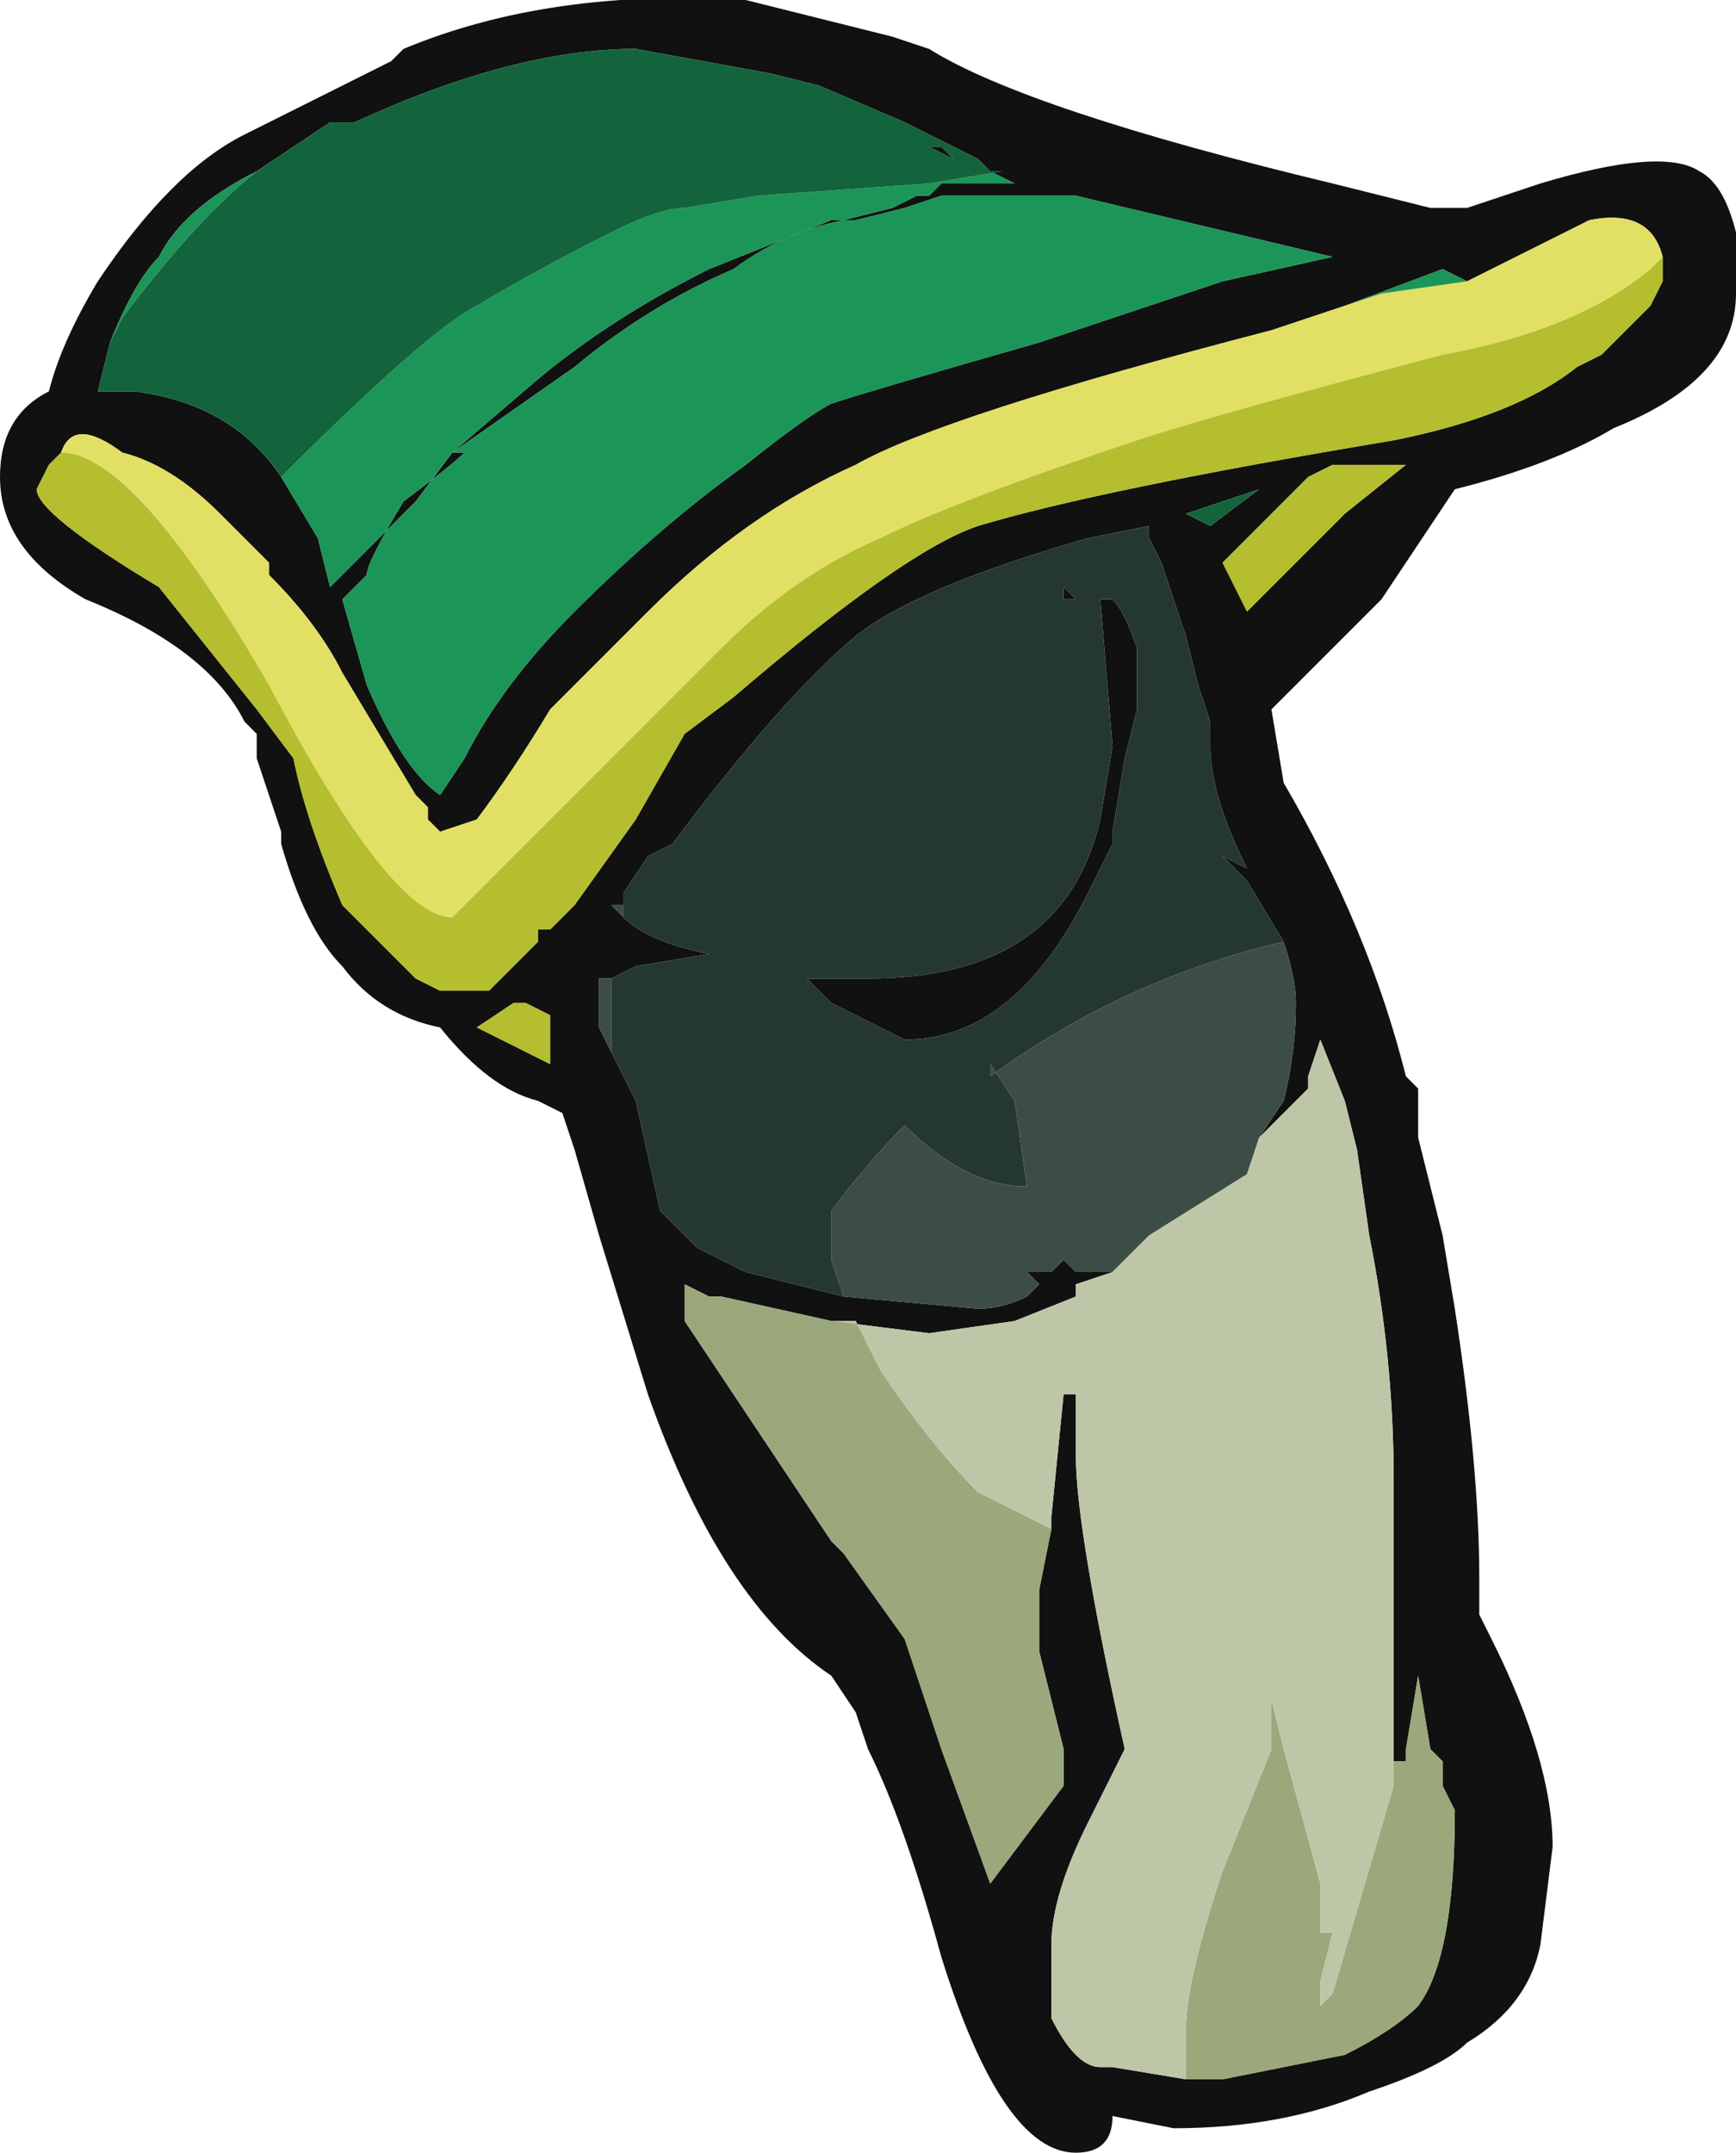 <?xml version="1.0" encoding="UTF-8" standalone="no"?>
<svg xmlns:ffdec="https://www.free-decompiler.com/flash" xmlns:xlink="http://www.w3.org/1999/xlink" ffdec:objectType="shape" height="8.8px" width="7.1px" xmlns="http://www.w3.org/2000/svg">
  <g transform="matrix(1.0, 0.0, 0.0, 1.0, 1.1, 0.5)">
    <path d="M0.55 -0.3 Q1.15 -0.55 1.95 -0.5 L2.55 -0.35 2.7 -0.3 Q3.1 -0.05 4.35 0.25 L4.75 0.35 4.9 0.35 5.2 0.25 Q5.7 0.1 5.85 0.2 5.95 0.25 6.0 0.45 L6.0 0.7 Q6.0 1.05 5.5 1.25 5.25 1.4 4.85 1.5 L4.55 1.95 4.1 2.4 4.15 2.7 Q4.5 3.3 4.65 3.9 L4.7 3.95 4.7 4.15 4.8 4.55 4.85 4.85 Q4.95 5.5 4.95 5.95 L4.95 6.1 5.0 6.2 Q5.25 6.7 5.25 7.05 L5.2 7.45 Q5.15 7.7 4.9 7.85 4.8 7.95 4.5 8.05 4.15 8.2 3.7 8.2 L3.45 8.15 Q3.45 8.3 3.3 8.3 3.0 8.3 2.75 7.5 2.6 6.95 2.45 6.65 L2.4 6.5 2.3 6.35 Q1.85 6.05 1.55 5.2 L1.35 4.55 1.25 4.2 1.2 4.05 1.1 4.0 Q0.9 3.95 0.7 3.7 0.45 3.65 0.3 3.45 0.15 3.3 0.05 2.95 L0.05 2.9 -0.05 2.6 -0.05 2.5 -0.1 2.45 Q-0.25 2.15 -0.75 1.95 -1.1 1.75 -1.1 1.45 -1.1 1.2 -0.9 1.1 -0.85 0.9 -0.7 0.65 -0.4 0.2 -0.1 0.05 L0.5 -0.25 0.55 -0.3 M2.95 0.2 L2.9 0.15 2.6 0.0 2.25 -0.15 2.05 -0.2 1.5 -0.3 Q1.0 -0.3 0.35 0.0 L0.25 0.0 -0.05 0.2 Q-0.35 0.35 -0.45 0.55 -0.55 0.65 -0.65 0.9 L-0.7 1.1 -0.55 1.1 Q-0.15 1.15 0.05 1.45 L0.2 1.7 0.25 1.9 0.6 1.55 0.75 1.35 0.8 1.35 Q0.75 1.4 0.55 1.55 0.4 1.8 0.4 1.85 L0.3 1.95 0.4 2.3 Q0.55 2.65 0.7 2.75 L0.8 2.6 Q0.95 2.3 1.25 2.0 1.6 1.65 1.95 1.4 2.2 1.2 2.3 1.15 2.45 1.1 3.15 0.9 L3.9 0.65 4.35 0.55 3.3 0.3 2.75 0.3 2.6 0.35 2.4 0.4 2.35 0.4 Q2.1 0.45 1.9 0.6 1.55 0.75 1.25 1.0 L0.75 1.35 1.1 1.05 Q1.4 0.8 1.8 0.6 2.05 0.5 2.3 0.4 L2.35 0.4 2.55 0.35 2.65 0.3 2.7 0.3 2.75 0.25 3.05 0.25 2.95 0.2 M-0.85 1.35 L-0.9 1.4 -0.95 1.5 Q-0.95 1.6 -0.45 1.9 L-0.05 2.4 0.1 2.6 Q0.15 2.85 0.3 3.2 L0.6 3.5 0.7 3.55 0.9 3.55 1.1 3.35 1.1 3.3 1.15 3.3 1.25 3.2 1.5 2.85 1.7 2.5 1.9 2.35 Q2.6 1.75 2.9 1.65 3.4 1.5 4.6 1.3 5.1 1.2 5.35 1.0 L5.45 0.95 5.65 0.75 5.7 0.65 5.7 0.55 Q5.65 0.35 5.4 0.4 L4.9 0.65 4.8 0.6 4.4 0.75 4.1 0.85 Q2.75 1.2 2.4 1.4 1.95 1.6 1.55 2.0 L1.15 2.4 Q1.0 2.65 0.85 2.85 L0.7 2.9 0.65 2.85 0.65 2.8 0.6 2.75 0.3 2.25 Q0.2 2.05 0.0 1.85 L0.0 1.8 -0.2 1.6 Q-0.4 1.4 -0.6 1.35 -0.8 1.2 -0.85 1.35 M4.35 1.4 L4.25 1.45 3.9 1.8 4.0 2.0 4.4 1.6 4.65 1.4 4.35 1.4 M4.15 3.35 L4.0 3.1 3.9 3.0 4.0 3.05 Q3.85 2.75 3.85 2.55 L3.85 2.45 3.8 2.3 3.75 2.1 3.65 1.8 3.6 1.7 3.6 1.65 3.35 1.7 Q2.65 1.9 2.4 2.1 2.1 2.35 1.65 2.95 L1.55 3.0 1.45 3.15 1.45 3.2 1.4 3.2 1.45 3.25 Q1.55 3.35 1.8 3.4 L1.5 3.45 1.4 3.5 1.35 3.5 1.35 3.7 1.4 3.8 1.5 4.0 1.6 4.45 1.75 4.6 1.95 4.7 2.35 4.8 2.9 4.85 Q3.0 4.85 3.1 4.8 L3.15 4.75 3.1 4.7 3.2 4.7 3.25 4.65 3.3 4.7 3.45 4.7 3.3 4.75 3.3 4.8 3.05 4.9 2.7 4.95 2.3 4.9 1.85 4.8 1.8 4.8 1.7 4.75 1.7 4.9 Q1.8 5.05 2.3 5.8 L2.35 5.85 2.6 6.2 2.75 6.65 2.95 7.2 3.25 6.8 3.25 6.65 3.15 6.25 3.15 6.0 3.2 5.75 3.2 5.7 3.25 5.2 3.3 5.2 3.3 5.45 Q3.3 5.75 3.5 6.65 L3.35 6.95 Q3.2 7.25 3.2 7.45 3.2 7.6 3.2 7.75 3.3 7.95 3.4 7.95 L3.45 7.95 3.75 8.0 3.9 8.0 4.4 7.9 Q4.6 7.8 4.7 7.7 4.85 7.5 4.85 6.9 L4.8 6.8 4.8 6.7 4.75 6.65 4.7 6.35 4.65 6.65 4.65 6.7 4.6 6.7 4.6 5.55 Q4.6 5.05 4.5 4.55 L4.45 4.2 4.4 4.0 4.3 3.75 4.25 3.9 4.25 3.95 4.05 4.15 4.15 4.0 Q4.2 3.8 4.2 3.6 4.2 3.5 4.15 3.35 M3.85 1.65 L4.05 1.5 3.75 1.6 3.85 1.65 M3.25 1.9 L3.3 1.95 3.25 1.95 3.25 1.9 M3.45 1.95 Q3.5 2.0 3.55 2.15 L3.55 2.4 3.5 2.6 3.45 2.9 3.45 2.95 3.35 3.15 Q3.05 3.75 2.6 3.75 L2.3 3.6 2.2 3.5 2.45 3.5 Q3.25 3.5 3.4 2.85 L3.45 2.55 3.4 1.95 3.45 1.95 M2.75 0.1 L2.8 0.15 2.7 0.1 2.75 0.1 M1.15 3.8 L1.15 3.65 1.05 3.6 1.0 3.6 0.85 3.7 Q0.95 3.75 1.15 3.85 L1.15 3.8 M1.0 3.55 L1.0 3.55" fill="#111111" fill-rule="evenodd" stroke="none"/>
    <path d="M5.7 0.55 L5.65 0.6 Q5.35 0.85 4.8 0.95 3.85 1.2 3.55 1.3 2.8 1.55 2.5 1.7 2.15 1.85 1.85 2.15 L0.75 3.25 Q0.5 3.25 0.0 2.3 -0.55 1.35 -0.85 1.35 -0.8 1.2 -0.6 1.35 -0.4 1.4 -0.2 1.6 L0.0 1.8 0.0 1.85 Q0.2 2.05 0.3 2.25 L0.6 2.75 0.65 2.8 0.65 2.85 0.7 2.9 0.85 2.85 Q1.0 2.65 1.15 2.4 L1.55 2.0 Q1.95 1.6 2.4 1.4 2.75 1.2 4.1 0.85 L4.4 0.75 4.55 0.7 4.9 0.65 5.4 0.4 Q5.65 0.35 5.7 0.55" fill="#e2df65" fill-rule="evenodd" stroke="none"/>
    <path d="M-0.05 0.2 Q-0.3 0.4 -0.6 0.8 L-0.65 0.9 Q-0.55 0.65 -0.45 0.55 -0.35 0.35 -0.05 0.2 M0.05 1.45 Q0.65 0.85 0.85 0.75 1.1 0.6 1.4 0.45 1.6 0.35 1.7 0.35 L2.0 0.3 2.7 0.25 3.0 0.2 2.95 0.2 3.05 0.25 2.75 0.25 2.7 0.3 2.65 0.3 2.55 0.35 2.35 0.4 2.3 0.4 Q2.05 0.5 1.8 0.6 1.4 0.8 1.1 1.05 L0.75 1.35 1.25 1.0 Q1.55 0.75 1.9 0.6 2.1 0.45 2.35 0.4 L2.4 0.4 2.6 0.35 2.75 0.3 3.3 0.3 4.35 0.55 3.9 0.65 3.15 0.9 Q2.45 1.1 2.3 1.15 2.2 1.2 1.95 1.4 1.6 1.65 1.25 2.0 0.95 2.3 0.8 2.6 L0.7 2.75 Q0.55 2.65 0.4 2.3 L0.3 1.95 0.4 1.85 Q0.4 1.8 0.55 1.55 0.75 1.4 0.8 1.35 L0.75 1.35 0.6 1.55 0.25 1.9 0.2 1.7 0.05 1.45 M4.9 0.65 L4.55 0.7 4.4 0.75 4.8 0.6 4.9 0.65 M0.65 2.85 L0.65 2.8 0.65 2.85" fill="#1c9558" fill-rule="evenodd" stroke="none"/>
    <path d="M-0.85 1.35 Q-0.55 1.35 0.0 2.3 0.5 3.25 0.75 3.25 L1.85 2.15 Q2.15 1.85 2.5 1.7 2.8 1.55 3.55 1.3 3.85 1.2 4.8 0.95 5.35 0.85 5.65 0.6 L5.7 0.55 5.7 0.65 5.65 0.75 5.45 0.95 5.35 1.0 Q5.1 1.2 4.6 1.3 3.4 1.5 2.9 1.65 2.6 1.75 1.9 2.35 L1.7 2.5 1.5 2.85 1.25 3.2 1.15 3.3 1.1 3.3 1.1 3.35 0.9 3.55 0.7 3.55 0.6 3.5 0.3 3.2 Q0.15 2.85 0.1 2.6 L-0.05 2.4 -0.45 1.9 Q-0.95 1.6 -0.95 1.5 L-0.9 1.4 -0.85 1.35 M4.35 1.4 L4.65 1.4 4.4 1.6 4.0 2.0 3.9 1.8 4.25 1.45 4.35 1.4 M1.0 3.55 L1.0 3.55 M1.15 3.8 L1.15 3.85 Q0.95 3.75 0.85 3.7 L1.0 3.6 1.05 3.6 1.15 3.65 1.15 3.8" fill="#b4be2e" fill-rule="evenodd" stroke="none"/>
    <path d="M-0.05 0.2 L0.25 0.0 0.35 0.0 Q1.0 -0.3 1.5 -0.3 L2.05 -0.2 2.25 -0.15 2.6 0.0 2.9 0.15 2.95 0.2 3.0 0.2 2.7 0.25 2.0 0.3 1.7 0.35 Q1.6 0.35 1.4 0.45 1.1 0.6 0.85 0.75 0.65 0.85 0.05 1.45 -0.15 1.15 -0.55 1.1 L-0.7 1.1 -0.65 0.9 -0.6 0.8 Q-0.3 0.4 -0.05 0.2 M3.85 1.65 L3.75 1.6 4.05 1.5 3.85 1.65 M2.75 0.1 L2.7 0.1 2.8 0.15 2.75 0.1" fill="#13643c" fill-rule="evenodd" stroke="none"/>
    <path d="M1.45 3.15 L1.55 3.0 1.65 2.95 Q2.1 2.35 2.4 2.1 2.65 1.9 3.35 1.7 L3.6 1.65 3.6 1.7 3.65 1.8 3.75 2.1 3.8 2.3 3.85 2.45 3.85 2.55 Q3.85 2.75 4.0 3.05 L3.9 3.0 4.0 3.1 4.15 3.35 Q3.5 3.5 2.95 3.9 L2.95 3.85 3.05 4.0 3.1 4.35 Q2.85 4.35 2.6 4.1 2.45 4.25 2.3 4.45 L2.3 4.65 2.35 4.8 1.95 4.7 1.75 4.6 1.6 4.45 1.5 4.0 1.4 3.8 1.4 3.5 1.5 3.45 1.8 3.4 Q1.55 3.35 1.45 3.25 L1.45 3.15 M3.25 1.9 L3.25 1.95 3.3 1.95 3.25 1.9 M3.45 1.95 L3.4 1.95 3.45 2.55 3.4 2.85 Q3.25 3.5 2.45 3.5 L2.2 3.5 2.3 3.6 2.6 3.75 Q3.05 3.75 3.35 3.15 L3.45 2.95 3.45 2.9 3.5 2.6 3.55 2.4 3.55 2.15 Q3.5 2.0 3.45 1.95" fill="#25382f" fill-rule="evenodd" stroke="none"/>
    <path d="M1.45 3.15 L1.45 3.25 1.4 3.2 1.45 3.2 1.45 3.15 M1.4 3.5 L1.4 3.8 1.35 3.7 1.35 3.5 1.4 3.5 M2.35 4.8 L2.3 4.65 2.3 4.45 Q2.45 4.25 2.6 4.1 2.85 4.35 3.1 4.35 L3.05 4.0 2.95 3.85 2.95 3.9 Q3.5 3.5 4.15 3.35 4.2 3.5 4.2 3.6 4.2 3.8 4.15 4.0 L4.05 4.15 4.0 4.3 3.6 4.55 3.45 4.7 3.3 4.7 3.25 4.65 3.2 4.7 3.1 4.7 3.15 4.75 3.1 4.8 Q3.0 4.85 2.9 4.85 L2.35 4.8" fill="#3c4d45" fill-rule="evenodd" stroke="none"/>
    <path d="M4.6 6.7 L4.65 6.7 4.65 6.65 4.7 6.35 4.75 6.65 4.8 6.7 4.8 6.8 4.85 6.9 Q4.85 7.5 4.7 7.7 4.6 7.8 4.4 7.9 L3.9 8.0 3.75 8.0 3.75 7.8 Q3.75 7.6 3.9 7.15 L4.1 6.65 4.1 6.45 4.15 6.65 4.3 7.2 4.3 7.4 4.35 7.4 4.3 7.6 Q4.3 7.65 4.3 7.7 L4.35 7.65 4.6 6.8 4.6 6.7 M3.2 5.75 L3.15 6.0 3.15 6.25 3.25 6.65 3.25 6.8 2.95 7.2 2.75 6.65 2.6 6.2 2.35 5.85 2.3 5.8 Q1.8 5.05 1.7 4.9 L1.7 4.75 1.8 4.8 1.85 4.8 2.3 4.9 2.4 4.9 2.5 5.1 2.5 5.1 Q2.7 5.4 2.9 5.6 L3.2 5.75 M4.35 4.3 L4.35 4.3" fill="#9aa87b" fill-rule="evenodd" stroke="none"/>
    <path d="M4.05 4.15 L4.25 3.95 4.25 3.9 4.3 3.75 4.4 4.0 4.45 4.2 4.5 4.55 Q4.6 5.05 4.6 5.55 L4.6 6.7 4.6 6.8 4.35 7.65 4.3 7.7 Q4.3 7.65 4.3 7.6 L4.35 7.4 4.3 7.4 4.3 7.2 4.15 6.65 4.1 6.45 4.1 6.65 3.9 7.15 Q3.75 7.6 3.75 7.8 L3.75 8.0 3.45 7.95 3.4 7.95 Q3.3 7.95 3.2 7.75 3.2 7.6 3.2 7.45 3.2 7.25 3.35 6.95 L3.5 6.65 Q3.3 5.75 3.3 5.45 L3.3 5.2 3.25 5.2 3.2 5.7 3.2 5.75 2.9 5.6 Q2.7 5.4 2.5 5.1 L2.5 5.1 2.4 4.9 2.3 4.9 2.7 4.95 3.05 4.9 3.3 4.8 3.3 4.75 3.45 4.7 3.6 4.55 4.0 4.3 4.05 4.15 M4.35 4.3 L4.35 4.3" fill="#bec6a8" fill-rule="evenodd" stroke="none"/>
  </g>
</svg>
